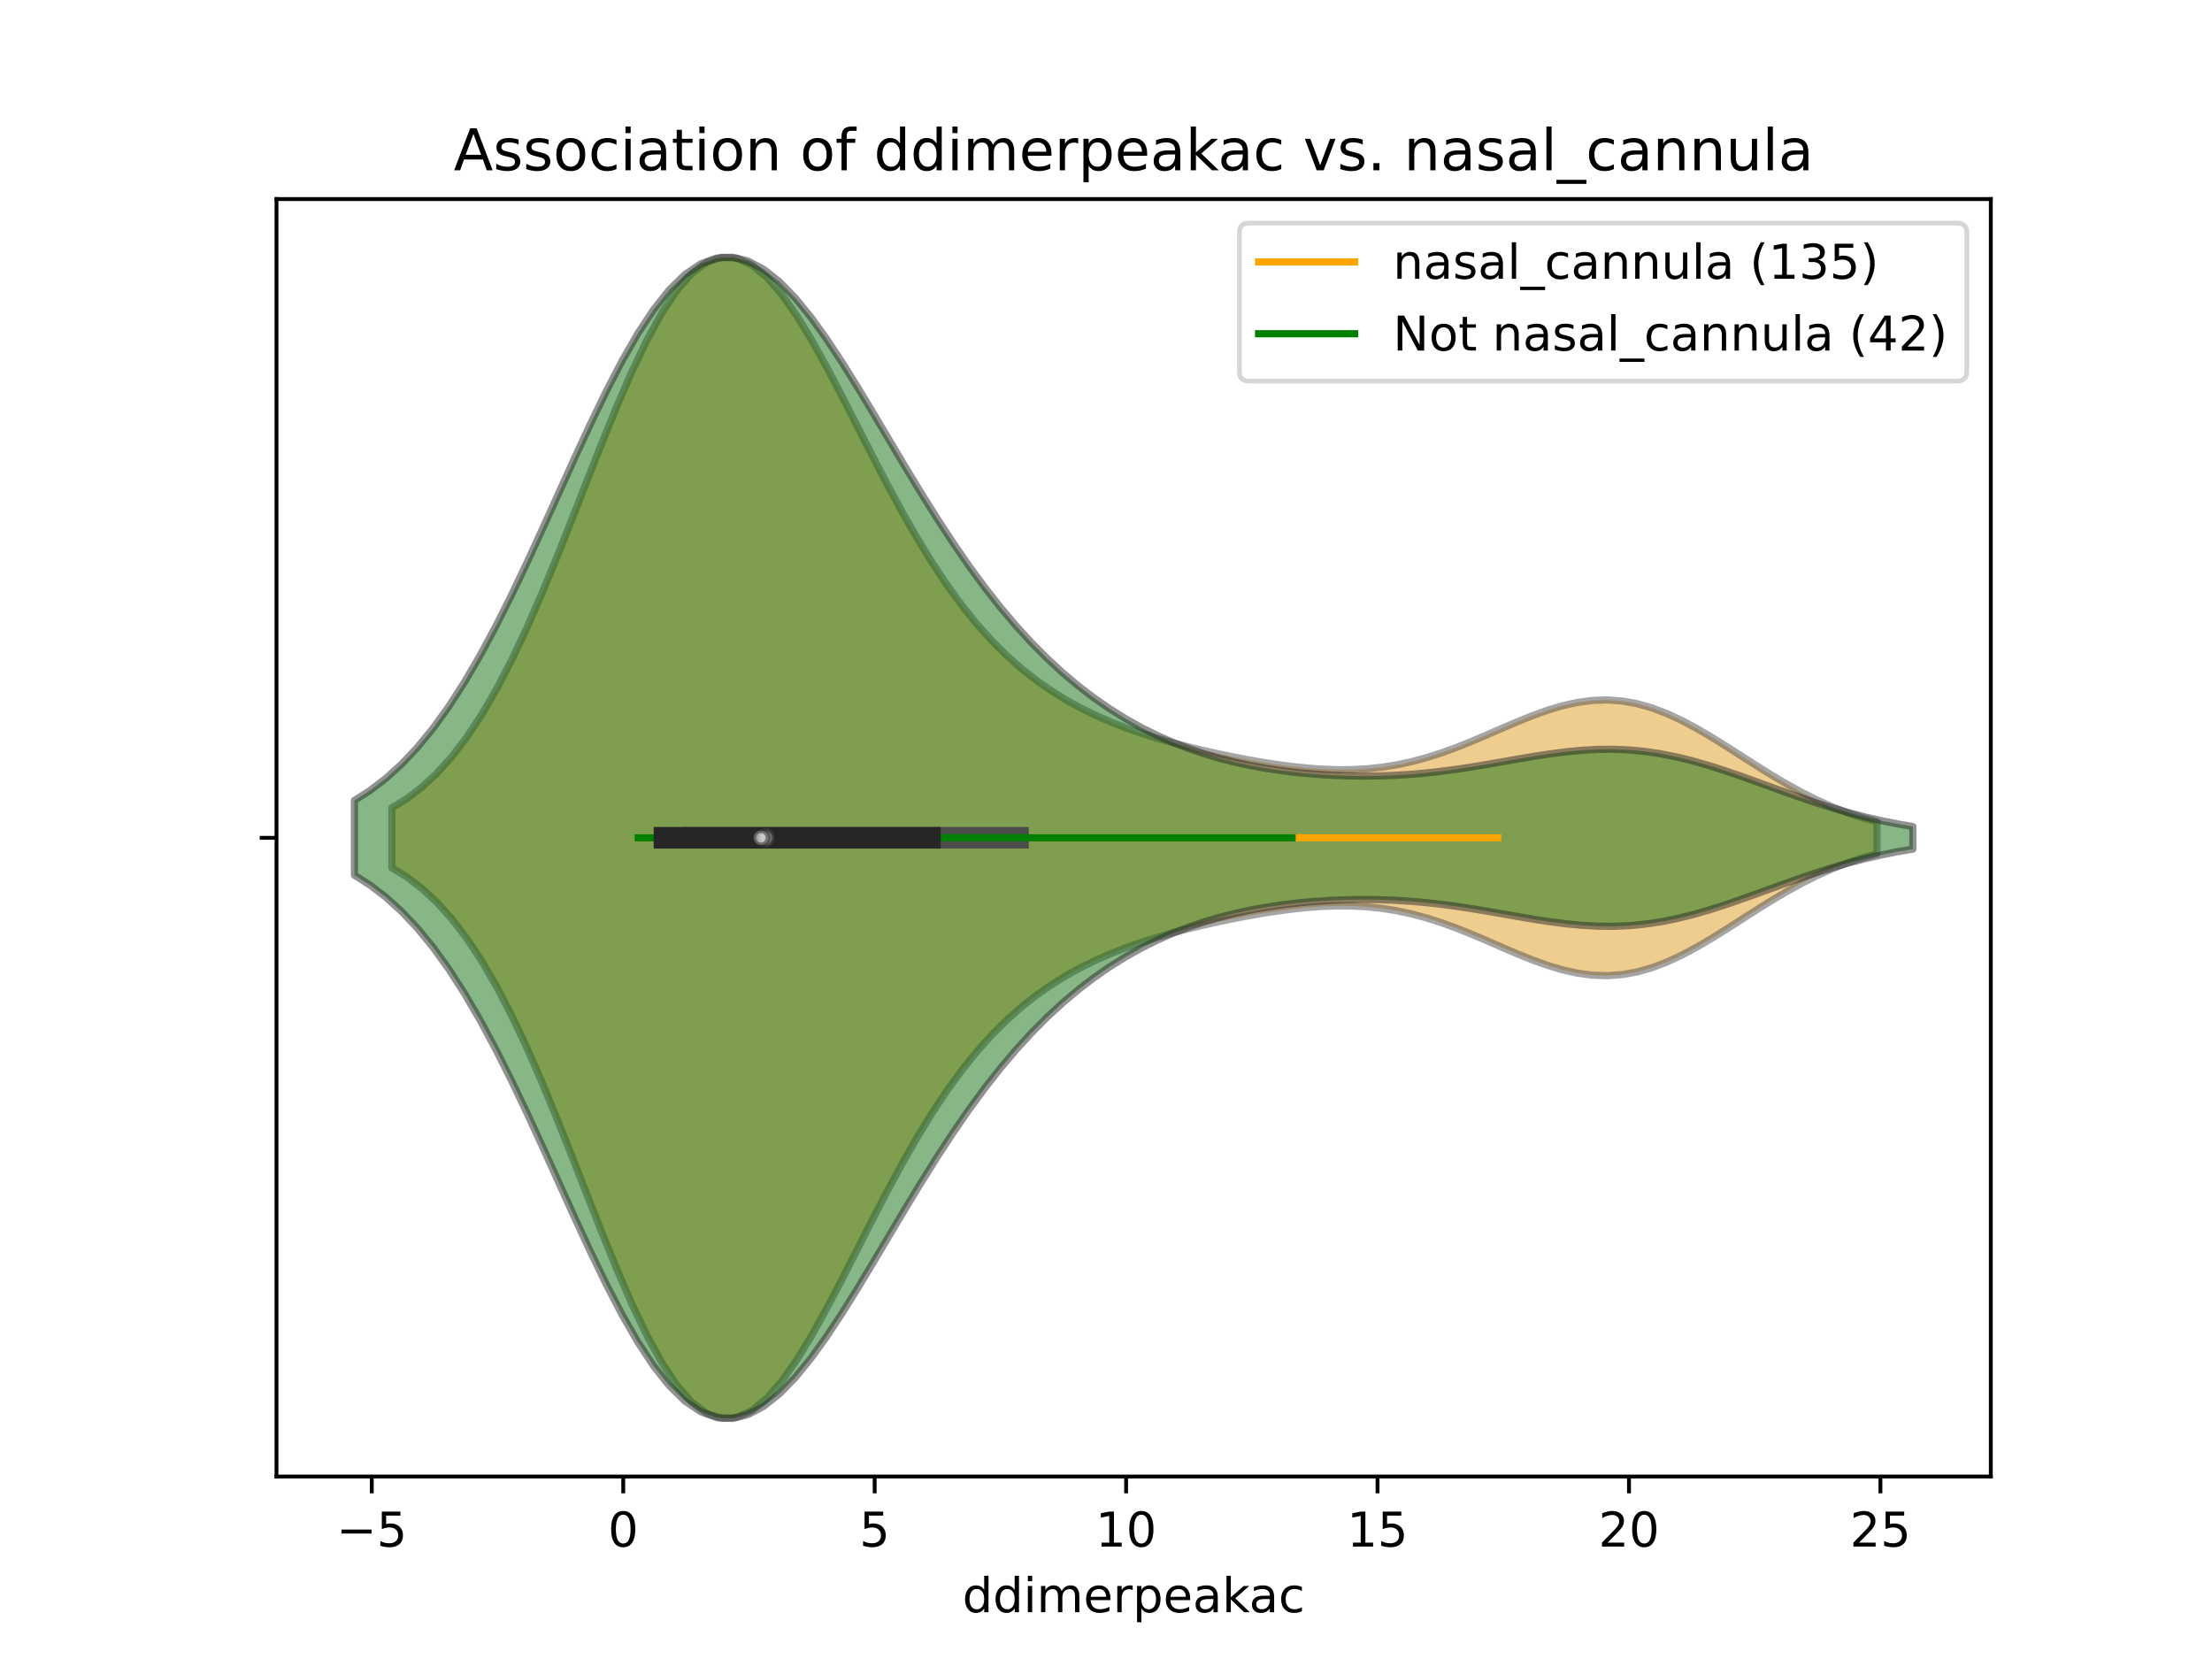 <?xml version="1.0" encoding="utf-8" standalone="no"?>
<!DOCTYPE svg PUBLIC "-//W3C//DTD SVG 1.1//EN"
  "http://www.w3.org/Graphics/SVG/1.1/DTD/svg11.dtd">
<!-- Created with matplotlib (https://matplotlib.org/) -->
<svg height="345.6pt" version="1.1" viewBox="0 0 460.8 345.6" width="460.8pt" xmlns="http://www.w3.org/2000/svg" xmlns:xlink="http://www.w3.org/1999/xlink">
 <defs>
  <style type="text/css">
*{stroke-linecap:butt;stroke-linejoin:round;}
  </style>
 </defs>
 <g id="figure_1">
  <g id="patch_1">
   <path d="M 0 345.6 
L 460.8 345.6 
L 460.8 0 
L 0 0 
z
" style="fill:#ffffff;"/>
  </g>
  <g id="axes_1">
   <g id="patch_2">
    <path d="M 57.6 307.584 
L 414.72 307.584 
L 414.72 41.472 
L 57.6 41.472 
z
" style="fill:#ffffff;"/>
   </g>
   <g id="PolyCollection_1">
    <defs>
     <path d="M 81.631 -164.834 
L 81.631 -177.31 
L 84.756 -179.239 
L 87.881 -181.621 
L 91.006 -184.518 
L 94.131 -187.984 
L 97.256 -192.064 
L 100.381 -196.789 
L 103.506 -202.169 
L 106.631 -208.192 
L 109.756 -214.813 
L 112.881 -221.962 
L 116.006 -229.533 
L 119.131 -237.393 
L 122.256 -245.378 
L 125.381 -253.304 
L 128.506 -260.974 
L 131.631 -268.181 
L 134.756 -274.725 
L 137.881 -280.422 
L 141.005 -285.108 
L 144.13 -288.657 
L 147.255 -290.979 
L 150.38 -292.032 
L 153.505 -291.817 
L 156.63 -290.382 
L 159.755 -287.816 
L 162.88 -284.242 
L 166.005 -279.812 
L 169.13 -274.695 
L 172.255 -269.069 
L 175.38 -263.111 
L 178.505 -256.989 
L 181.63 -250.856 
L 184.755 -244.843 
L 187.88 -239.058 
L 191.005 -233.583 
L 194.13 -228.475 
L 197.255 -223.769 
L 200.38 -219.478 
L 203.505 -215.599 
L 206.63 -212.119 
L 209.755 -209.012 
L 212.88 -206.249 
L 216.005 -203.797 
L 219.13 -201.624 
L 222.255 -199.697 
L 225.38 -197.988 
L 228.505 -196.468 
L 231.63 -195.113 
L 234.755 -193.899 
L 237.88 -192.807 
L 241.005 -191.819 
L 244.13 -190.919 
L 247.255 -190.094 
L 250.38 -189.333 
L 253.504 -188.629 
L 256.629 -187.976 
L 259.754 -187.375 
L 262.879 -186.829 
L 266.004 -186.344 
L 269.129 -185.931 
L 272.254 -185.601 
L 275.379 -185.372 
L 278.504 -185.258 
L 281.629 -185.278 
L 284.754 -185.446 
L 287.879 -185.775 
L 291.004 -186.274 
L 294.129 -186.947 
L 297.254 -187.79 
L 300.379 -188.792 
L 303.504 -189.934 
L 306.629 -191.188 
L 309.754 -192.517 
L 312.879 -193.876 
L 316.004 -195.214 
L 319.129 -196.476 
L 322.254 -197.607 
L 325.379 -198.55 
L 328.504 -199.255 
L 331.629 -199.68 
L 334.754 -199.793 
L 337.879 -199.575 
L 341.004 -199.019 
L 344.129 -198.137 
L 347.254 -196.952 
L 350.379 -195.5 
L 353.504 -193.827 
L 356.629 -191.987 
L 359.754 -190.038 
L 362.879 -188.037 
L 366.003 -186.039 
L 369.128 -184.095 
L 372.253 -182.246 
L 375.378 -180.526 
L 378.503 -178.958 
L 381.628 -177.558 
L 384.753 -176.332 
L 387.878 -175.276 
L 391.003 -174.385 
L 391.003 -167.759 
L 391.003 -167.759 
L 387.878 -166.868 
L 384.753 -165.812 
L 381.628 -164.586 
L 378.503 -163.186 
L 375.378 -161.618 
L 372.253 -159.898 
L 369.128 -158.049 
L 366.003 -156.105 
L 362.879 -154.107 
L 359.754 -152.106 
L 356.629 -150.157 
L 353.504 -148.317 
L 350.379 -146.644 
L 347.254 -145.192 
L 344.129 -144.007 
L 341.004 -143.125 
L 337.879 -142.569 
L 334.754 -142.351 
L 331.629 -142.464 
L 328.504 -142.889 
L 325.379 -143.594 
L 322.254 -144.537 
L 319.129 -145.668 
L 316.004 -146.93 
L 312.879 -148.268 
L 309.754 -149.627 
L 306.629 -150.956 
L 303.504 -152.21 
L 300.379 -153.352 
L 297.254 -154.354 
L 294.129 -155.197 
L 291.004 -155.87 
L 287.879 -156.369 
L 284.754 -156.698 
L 281.629 -156.866 
L 278.504 -156.886 
L 275.379 -156.772 
L 272.254 -156.543 
L 269.129 -156.213 
L 266.004 -155.8 
L 262.879 -155.315 
L 259.754 -154.769 
L 256.629 -154.168 
L 253.504 -153.515 
L 250.38 -152.811 
L 247.255 -152.05 
L 244.13 -151.225 
L 241.005 -150.325 
L 237.88 -149.337 
L 234.755 -148.245 
L 231.63 -147.031 
L 228.505 -145.676 
L 225.38 -144.156 
L 222.255 -142.446 
L 219.13 -140.52 
L 216.005 -138.347 
L 212.88 -135.895 
L 209.755 -133.132 
L 206.63 -130.025 
L 203.505 -126.545 
L 200.38 -122.666 
L 197.255 -118.375 
L 194.13 -113.669 
L 191.005 -108.561 
L 187.88 -103.086 
L 184.755 -97.301 
L 181.63 -91.288 
L 178.505 -85.155 
L 175.38 -79.033 
L 172.255 -73.075 
L 169.13 -67.449 
L 166.005 -62.332 
L 162.88 -57.902 
L 159.755 -54.328 
L 156.63 -51.762 
L 153.505 -50.327 
L 150.38 -50.112 
L 147.255 -51.165 
L 144.13 -53.487 
L 141.005 -57.036 
L 137.881 -61.722 
L 134.756 -67.419 
L 131.631 -73.963 
L 128.506 -81.17 
L 125.381 -88.84 
L 122.256 -96.766 
L 119.131 -104.751 
L 116.006 -112.611 
L 112.881 -120.182 
L 109.756 -127.331 
L 106.631 -133.952 
L 103.506 -139.975 
L 100.381 -145.355 
L 97.256 -150.08 
L 94.131 -154.16 
L 91.006 -157.626 
L 87.881 -160.523 
L 84.756 -162.905 
L 81.631 -164.834 
z
" id="ma1609cde77" style="stroke:#4c4c4c;stroke-opacity:0.5;stroke-width:1.5;"/>
    </defs>
    <g clip-path="url(#p2fb7a0aff7)">
     <use style="fill:#df9c20;fill-opacity:0.5;stroke:#4c4c4c;stroke-opacity:0.5;stroke-width:1.5;" x="0" xlink:href="#ma1609cde77" y="345.6"/>
    </g>
   </g>
   <g id="PolyCollection_2">
    <defs>
     <path d="M 73.833 -163.29 
L 73.833 -178.854 
L 77.112 -180.945 
L 80.391 -183.456 
L 83.671 -186.43 
L 86.95 -189.904 
L 90.229 -193.907 
L 93.509 -198.453 
L 96.788 -203.544 
L 100.067 -209.16 
L 103.347 -215.263 
L 106.626 -221.794 
L 109.905 -228.67 
L 113.185 -235.79 
L 116.464 -243.033 
L 119.743 -250.263 
L 123.023 -257.335 
L 126.302 -264.098 
L 129.581 -270.403 
L 132.861 -276.106 
L 136.14 -281.079 
L 139.42 -285.212 
L 142.699 -288.419 
L 145.978 -290.64 
L 149.258 -291.845 
L 152.537 -292.032 
L 155.816 -291.229 
L 159.096 -289.491 
L 162.375 -286.893 
L 165.654 -283.532 
L 168.934 -279.516 
L 172.213 -274.965 
L 175.492 -269.999 
L 178.772 -264.739 
L 182.051 -259.299 
L 185.33 -253.785 
L 188.61 -248.29 
L 191.889 -242.895 
L 195.168 -237.665 
L 198.448 -232.653 
L 201.727 -227.894 
L 205.006 -223.415 
L 208.286 -219.23 
L 211.565 -215.343 
L 214.844 -211.752 
L 218.124 -208.451 
L 221.403 -205.427 
L 224.682 -202.67 
L 227.962 -200.164 
L 231.241 -197.896 
L 234.52 -195.853 
L 237.8 -194.021 
L 241.079 -192.388 
L 244.358 -190.942 
L 247.638 -189.669 
L 250.917 -188.558 
L 254.196 -187.596 
L 257.476 -186.771 
L 260.755 -186.072 
L 264.034 -185.487 
L 267.314 -185.005 
L 270.593 -184.619 
L 273.872 -184.322 
L 277.152 -184.109 
L 280.431 -183.978 
L 283.71 -183.928 
L 286.99 -183.959 
L 290.269 -184.074 
L 293.548 -184.273 
L 296.828 -184.554 
L 300.107 -184.915 
L 303.386 -185.349 
L 306.666 -185.846 
L 309.945 -186.389 
L 313.224 -186.96 
L 316.504 -187.534 
L 319.783 -188.085 
L 323.062 -188.584 
L 326.342 -189.002 
L 329.621 -189.312 
L 332.9 -189.489 
L 336.18 -189.514 
L 339.459 -189.371 
L 342.739 -189.055 
L 346.018 -188.566 
L 349.297 -187.911 
L 352.577 -187.104 
L 355.856 -186.166 
L 359.135 -185.122 
L 362.415 -183.999 
L 365.694 -182.828 
L 368.973 -181.637 
L 372.253 -180.454 
L 375.532 -179.304 
L 378.811 -178.208 
L 382.091 -177.184 
L 385.37 -176.244 
L 388.649 -175.395 
L 391.929 -174.642 
L 395.208 -173.984 
L 398.487 -173.418 
L 398.487 -168.726 
L 398.487 -168.726 
L 395.208 -168.16 
L 391.929 -167.502 
L 388.649 -166.749 
L 385.37 -165.9 
L 382.091 -164.96 
L 378.811 -163.936 
L 375.532 -162.84 
L 372.253 -161.69 
L 368.973 -160.507 
L 365.694 -159.316 
L 362.415 -158.145 
L 359.135 -157.022 
L 355.856 -155.978 
L 352.577 -155.04 
L 349.297 -154.233 
L 346.018 -153.578 
L 342.739 -153.089 
L 339.459 -152.773 
L 336.18 -152.63 
L 332.9 -152.655 
L 329.621 -152.832 
L 326.342 -153.142 
L 323.062 -153.56 
L 319.783 -154.059 
L 316.504 -154.61 
L 313.224 -155.184 
L 309.945 -155.755 
L 306.666 -156.298 
L 303.386 -156.795 
L 300.107 -157.229 
L 296.828 -157.59 
L 293.548 -157.871 
L 290.269 -158.07 
L 286.99 -158.185 
L 283.71 -158.216 
L 280.431 -158.166 
L 277.152 -158.035 
L 273.872 -157.822 
L 270.593 -157.525 
L 267.314 -157.139 
L 264.034 -156.657 
L 260.755 -156.072 
L 257.476 -155.373 
L 254.196 -154.548 
L 250.917 -153.586 
L 247.638 -152.475 
L 244.358 -151.202 
L 241.079 -149.756 
L 237.8 -148.123 
L 234.52 -146.291 
L 231.241 -144.248 
L 227.962 -141.98 
L 224.682 -139.474 
L 221.403 -136.717 
L 218.124 -133.693 
L 214.844 -130.392 
L 211.565 -126.801 
L 208.286 -122.914 
L 205.006 -118.729 
L 201.727 -114.25 
L 198.448 -109.491 
L 195.168 -104.479 
L 191.889 -99.249 
L 188.61 -93.854 
L 185.33 -88.359 
L 182.051 -82.845 
L 178.772 -77.405 
L 175.492 -72.145 
L 172.213 -67.179 
L 168.934 -62.628 
L 165.654 -58.612 
L 162.375 -55.251 
L 159.096 -52.653 
L 155.816 -50.915 
L 152.537 -50.112 
L 149.258 -50.299 
L 145.978 -51.504 
L 142.699 -53.725 
L 139.42 -56.932 
L 136.14 -61.065 
L 132.861 -66.038 
L 129.581 -71.741 
L 126.302 -78.046 
L 123.023 -84.809 
L 119.743 -91.881 
L 116.464 -99.111 
L 113.185 -106.354 
L 109.905 -113.474 
L 106.626 -120.35 
L 103.347 -126.881 
L 100.067 -132.984 
L 96.788 -138.6 
L 93.509 -143.691 
L 90.229 -148.237 
L 86.95 -152.24 
L 83.671 -155.714 
L 80.391 -158.688 
L 77.112 -161.199 
L 73.833 -163.29 
z
" id="mdaf600ef42" style="stroke:#262626;stroke-opacity:0.5;stroke-width:1.5;"/>
    </defs>
    <g clip-path="url(#p2fb7a0aff7)">
     <use style="fill:#107010;fill-opacity:0.5;stroke:#262626;stroke-opacity:0.5;stroke-width:1.5;" x="0" xlink:href="#mdaf600ef42" y="345.6"/>
    </g>
   </g>
   <g id="matplotlib.axis_1">
    <g id="xtick_1">
     <g id="line2d_1">
      <defs>
       <path d="M 0 0 
L 0 3.5 
" id="md2f5a718f3" style="stroke:#000000;stroke-width:0.8;"/>
      </defs>
      <g>
       <use style="stroke:#000000;stroke-width:0.8;" x="77.45" xlink:href="#md2f5a718f3" y="307.584"/>
      </g>
     </g>
     <g id="text_1">
      <!-- −5 -->
      <defs>
       <path d="M 10.594 35.5 
L 73.188 35.5 
L 73.188 27.203 
L 10.594 27.203 
z
" id="DejaVuSans-8722"/>
       <path d="M 10.797 72.906 
L 49.516 72.906 
L 49.516 64.594 
L 19.828 64.594 
L 19.828 46.734 
Q 21.969 47.469 24.109 47.828 
Q 26.266 48.188 28.422 48.188 
Q 40.625 48.188 47.75 41.5 
Q 54.891 34.812 54.891 23.391 
Q 54.891 11.625 47.562 5.094 
Q 40.234 -1.422 26.906 -1.422 
Q 22.312 -1.422 17.547 -0.641 
Q 12.797 0.141 7.719 1.703 
L 7.719 11.625 
Q 12.109 9.234 16.797 8.062 
Q 21.484 6.891 26.703 6.891 
Q 35.156 6.891 40.078 11.328 
Q 45.016 15.766 45.016 23.391 
Q 45.016 31 40.078 35.438 
Q 35.156 39.891 26.703 39.891 
Q 22.75 39.891 18.812 39.016 
Q 14.891 38.141 10.797 36.281 
z
" id="DejaVuSans-53"/>
      </defs>
      <g transform="translate(70.079 322.182)scale(0.1 -0.1)">
       <use xlink:href="#DejaVuSans-8722"/>
       <use x="83.789" xlink:href="#DejaVuSans-53"/>
      </g>
     </g>
    </g>
    <g id="xtick_2">
     <g id="line2d_2">
      <g>
       <use style="stroke:#000000;stroke-width:0.8;" x="129.83" xlink:href="#md2f5a718f3" y="307.584"/>
      </g>
     </g>
     <g id="text_2">
      <!-- 0 -->
      <defs>
       <path d="M 31.781 66.406 
Q 24.172 66.406 20.328 58.906 
Q 16.5 51.422 16.5 36.375 
Q 16.5 21.391 20.328 13.891 
Q 24.172 6.391 31.781 6.391 
Q 39.453 6.391 43.281 13.891 
Q 47.125 21.391 47.125 36.375 
Q 47.125 51.422 43.281 58.906 
Q 39.453 66.406 31.781 66.406 
z
M 31.781 74.219 
Q 44.047 74.219 50.516 64.516 
Q 56.984 54.828 56.984 36.375 
Q 56.984 17.969 50.516 8.266 
Q 44.047 -1.422 31.781 -1.422 
Q 19.531 -1.422 13.062 8.266 
Q 6.594 17.969 6.594 36.375 
Q 6.594 54.828 13.062 64.516 
Q 19.531 74.219 31.781 74.219 
z
" id="DejaVuSans-48"/>
      </defs>
      <g transform="translate(126.648 322.182)scale(0.1 -0.1)">
       <use xlink:href="#DejaVuSans-48"/>
      </g>
     </g>
    </g>
    <g id="xtick_3">
     <g id="line2d_3">
      <g>
       <use style="stroke:#000000;stroke-width:0.8;" x="182.209" xlink:href="#md2f5a718f3" y="307.584"/>
      </g>
     </g>
     <g id="text_3">
      <!-- 5 -->
      <g transform="translate(179.028 322.182)scale(0.1 -0.1)">
       <use xlink:href="#DejaVuSans-53"/>
      </g>
     </g>
    </g>
    <g id="xtick_4">
     <g id="line2d_4">
      <g>
       <use style="stroke:#000000;stroke-width:0.8;" x="234.589" xlink:href="#md2f5a718f3" y="307.584"/>
      </g>
     </g>
     <g id="text_4">
      <!-- 10 -->
      <defs>
       <path d="M 12.406 8.297 
L 28.516 8.297 
L 28.516 63.922 
L 10.984 60.406 
L 10.984 69.391 
L 28.422 72.906 
L 38.281 72.906 
L 38.281 8.297 
L 54.391 8.297 
L 54.391 0 
L 12.406 0 
z
" id="DejaVuSans-49"/>
      </defs>
      <g transform="translate(228.226 322.182)scale(0.1 -0.1)">
       <use xlink:href="#DejaVuSans-49"/>
       <use x="63.623" xlink:href="#DejaVuSans-48"/>
      </g>
     </g>
    </g>
    <g id="xtick_5">
     <g id="line2d_5">
      <g>
       <use style="stroke:#000000;stroke-width:0.8;" x="286.968" xlink:href="#md2f5a718f3" y="307.584"/>
      </g>
     </g>
     <g id="text_5">
      <!-- 15 -->
      <g transform="translate(280.605 322.182)scale(0.1 -0.1)">
       <use xlink:href="#DejaVuSans-49"/>
       <use x="63.623" xlink:href="#DejaVuSans-53"/>
      </g>
     </g>
    </g>
    <g id="xtick_6">
     <g id="line2d_6">
      <g>
       <use style="stroke:#000000;stroke-width:0.8;" x="339.347" xlink:href="#md2f5a718f3" y="307.584"/>
      </g>
     </g>
     <g id="text_6">
      <!-- 20 -->
      <defs>
       <path d="M 19.188 8.297 
L 53.609 8.297 
L 53.609 0 
L 7.328 0 
L 7.328 8.297 
Q 12.938 14.109 22.625 23.891 
Q 32.328 33.688 34.812 36.531 
Q 39.547 41.844 41.422 45.531 
Q 43.312 49.219 43.312 52.781 
Q 43.312 58.594 39.234 62.25 
Q 35.156 65.922 28.609 65.922 
Q 23.969 65.922 18.812 64.312 
Q 13.672 62.703 7.812 59.422 
L 7.812 69.391 
Q 13.766 71.781 18.938 73 
Q 24.125 74.219 28.422 74.219 
Q 39.75 74.219 46.484 68.547 
Q 53.219 62.891 53.219 53.422 
Q 53.219 48.922 51.531 44.891 
Q 49.859 40.875 45.406 35.406 
Q 44.188 33.984 37.641 27.219 
Q 31.109 20.453 19.188 8.297 
z
" id="DejaVuSans-50"/>
      </defs>
      <g transform="translate(332.985 322.182)scale(0.1 -0.1)">
       <use xlink:href="#DejaVuSans-50"/>
       <use x="63.623" xlink:href="#DejaVuSans-48"/>
      </g>
     </g>
    </g>
    <g id="xtick_7">
     <g id="line2d_7">
      <g>
       <use style="stroke:#000000;stroke-width:0.8;" x="391.727" xlink:href="#md2f5a718f3" y="307.584"/>
      </g>
     </g>
     <g id="text_7">
      <!-- 25 -->
      <g transform="translate(385.364 322.182)scale(0.1 -0.1)">
       <use xlink:href="#DejaVuSans-50"/>
       <use x="63.623" xlink:href="#DejaVuSans-53"/>
      </g>
     </g>
    </g>
    <g id="text_8">
     <!-- ddimerpeakac -->
     <defs>
      <path d="M 45.406 46.391 
L 45.406 75.984 
L 54.391 75.984 
L 54.391 0 
L 45.406 0 
L 45.406 8.203 
Q 42.578 3.328 38.25 0.953 
Q 33.938 -1.422 27.875 -1.422 
Q 17.969 -1.422 11.734 6.484 
Q 5.516 14.406 5.516 27.297 
Q 5.516 40.188 11.734 48.094 
Q 17.969 56 27.875 56 
Q 33.938 56 38.25 53.625 
Q 42.578 51.266 45.406 46.391 
z
M 14.797 27.297 
Q 14.797 17.391 18.875 11.75 
Q 22.953 6.109 30.078 6.109 
Q 37.203 6.109 41.297 11.75 
Q 45.406 17.391 45.406 27.297 
Q 45.406 37.203 41.297 42.844 
Q 37.203 48.484 30.078 48.484 
Q 22.953 48.484 18.875 42.844 
Q 14.797 37.203 14.797 27.297 
z
" id="DejaVuSans-100"/>
      <path d="M 9.422 54.688 
L 18.406 54.688 
L 18.406 0 
L 9.422 0 
z
M 9.422 75.984 
L 18.406 75.984 
L 18.406 64.594 
L 9.422 64.594 
z
" id="DejaVuSans-105"/>
      <path d="M 52 44.188 
Q 55.375 50.25 60.062 53.125 
Q 64.75 56 71.094 56 
Q 79.641 56 84.281 50.016 
Q 88.922 44.047 88.922 33.016 
L 88.922 0 
L 79.891 0 
L 79.891 32.719 
Q 79.891 40.578 77.094 44.375 
Q 74.312 48.188 68.609 48.188 
Q 61.625 48.188 57.562 43.547 
Q 53.516 38.922 53.516 30.906 
L 53.516 0 
L 44.484 0 
L 44.484 32.719 
Q 44.484 40.625 41.703 44.406 
Q 38.922 48.188 33.109 48.188 
Q 26.219 48.188 22.156 43.531 
Q 18.109 38.875 18.109 30.906 
L 18.109 0 
L 9.078 0 
L 9.078 54.688 
L 18.109 54.688 
L 18.109 46.188 
Q 21.188 51.219 25.484 53.609 
Q 29.781 56 35.688 56 
Q 41.656 56 45.828 52.969 
Q 50 49.953 52 44.188 
z
" id="DejaVuSans-109"/>
      <path d="M 56.203 29.594 
L 56.203 25.203 
L 14.891 25.203 
Q 15.484 15.922 20.484 11.062 
Q 25.484 6.203 34.422 6.203 
Q 39.594 6.203 44.453 7.469 
Q 49.312 8.734 54.109 11.281 
L 54.109 2.781 
Q 49.266 0.734 44.188 -0.344 
Q 39.109 -1.422 33.891 -1.422 
Q 20.797 -1.422 13.156 6.188 
Q 5.516 13.812 5.516 26.812 
Q 5.516 40.234 12.766 48.109 
Q 20.016 56 32.328 56 
Q 43.359 56 49.781 48.891 
Q 56.203 41.797 56.203 29.594 
z
M 47.219 32.234 
Q 47.125 39.594 43.094 43.984 
Q 39.062 48.391 32.422 48.391 
Q 24.906 48.391 20.391 44.141 
Q 15.875 39.891 15.188 32.172 
z
" id="DejaVuSans-101"/>
      <path d="M 41.109 46.297 
Q 39.594 47.172 37.812 47.578 
Q 36.031 48 33.891 48 
Q 26.266 48 22.188 43.047 
Q 18.109 38.094 18.109 28.812 
L 18.109 0 
L 9.078 0 
L 9.078 54.688 
L 18.109 54.688 
L 18.109 46.188 
Q 20.953 51.172 25.484 53.578 
Q 30.031 56 36.531 56 
Q 37.453 56 38.578 55.875 
Q 39.703 55.766 41.062 55.516 
z
" id="DejaVuSans-114"/>
      <path d="M 18.109 8.203 
L 18.109 -20.797 
L 9.078 -20.797 
L 9.078 54.688 
L 18.109 54.688 
L 18.109 46.391 
Q 20.953 51.266 25.266 53.625 
Q 29.594 56 35.594 56 
Q 45.562 56 51.781 48.094 
Q 58.016 40.188 58.016 27.297 
Q 58.016 14.406 51.781 6.484 
Q 45.562 -1.422 35.594 -1.422 
Q 29.594 -1.422 25.266 0.953 
Q 20.953 3.328 18.109 8.203 
z
M 48.688 27.297 
Q 48.688 37.203 44.609 42.844 
Q 40.531 48.484 33.406 48.484 
Q 26.266 48.484 22.188 42.844 
Q 18.109 37.203 18.109 27.297 
Q 18.109 17.391 22.188 11.75 
Q 26.266 6.109 33.406 6.109 
Q 40.531 6.109 44.609 11.75 
Q 48.688 17.391 48.688 27.297 
z
" id="DejaVuSans-112"/>
      <path d="M 34.281 27.484 
Q 23.391 27.484 19.188 25 
Q 14.984 22.516 14.984 16.5 
Q 14.984 11.719 18.141 8.906 
Q 21.297 6.109 26.703 6.109 
Q 34.188 6.109 38.703 11.406 
Q 43.219 16.703 43.219 25.484 
L 43.219 27.484 
z
M 52.203 31.203 
L 52.203 0 
L 43.219 0 
L 43.219 8.297 
Q 40.141 3.328 35.547 0.953 
Q 30.953 -1.422 24.312 -1.422 
Q 15.922 -1.422 10.953 3.297 
Q 6 8.016 6 15.922 
Q 6 25.141 12.172 29.828 
Q 18.359 34.516 30.609 34.516 
L 43.219 34.516 
L 43.219 35.406 
Q 43.219 41.609 39.141 45 
Q 35.062 48.391 27.688 48.391 
Q 23 48.391 18.547 47.266 
Q 14.109 46.141 10.016 43.891 
L 10.016 52.203 
Q 14.938 54.109 19.578 55.047 
Q 24.219 56 28.609 56 
Q 40.484 56 46.344 49.844 
Q 52.203 43.703 52.203 31.203 
z
" id="DejaVuSans-97"/>
      <path d="M 9.078 75.984 
L 18.109 75.984 
L 18.109 31.109 
L 44.922 54.688 
L 56.391 54.688 
L 27.391 29.109 
L 57.625 0 
L 45.906 0 
L 18.109 26.703 
L 18.109 0 
L 9.078 0 
z
" id="DejaVuSans-107"/>
      <path d="M 48.781 52.594 
L 48.781 44.188 
Q 44.969 46.297 41.141 47.344 
Q 37.312 48.391 33.406 48.391 
Q 24.656 48.391 19.812 42.844 
Q 14.984 37.312 14.984 27.297 
Q 14.984 17.281 19.812 11.734 
Q 24.656 6.203 33.406 6.203 
Q 37.312 6.203 41.141 7.25 
Q 44.969 8.297 48.781 10.406 
L 48.781 2.094 
Q 45.016 0.344 40.984 -0.531 
Q 36.969 -1.422 32.422 -1.422 
Q 20.062 -1.422 12.781 6.344 
Q 5.516 14.109 5.516 27.297 
Q 5.516 40.672 12.859 48.328 
Q 20.219 56 33.016 56 
Q 37.156 56 41.109 55.141 
Q 45.062 54.297 48.781 52.594 
z
" id="DejaVuSans-99"/>
     </defs>
     <g transform="translate(200.484 335.861)scale(0.1 -0.1)">
      <use xlink:href="#DejaVuSans-100"/>
      <use x="63.477" xlink:href="#DejaVuSans-100"/>
      <use x="126.953" xlink:href="#DejaVuSans-105"/>
      <use x="154.736" xlink:href="#DejaVuSans-109"/>
      <use x="252.148" xlink:href="#DejaVuSans-101"/>
      <use x="313.672" xlink:href="#DejaVuSans-114"/>
      <use x="354.785" xlink:href="#DejaVuSans-112"/>
      <use x="418.262" xlink:href="#DejaVuSans-101"/>
      <use x="479.785" xlink:href="#DejaVuSans-97"/>
      <use x="541.064" xlink:href="#DejaVuSans-107"/>
      <use x="597.225" xlink:href="#DejaVuSans-97"/>
      <use x="658.504" xlink:href="#DejaVuSans-99"/>
     </g>
    </g>
   </g>
   <g id="matplotlib.axis_2">
    <g id="ytick_1">
     <g id="line2d_8">
      <defs>
       <path d="M 0 0 
L -3.5 0 
" id="m5feea16da8" style="stroke:#000000;stroke-width:0.8;"/>
      </defs>
      <g>
       <use style="stroke:#000000;stroke-width:0.8;" x="57.6" xlink:href="#m5feea16da8" y="174.528"/>
      </g>
     </g>
    </g>
   </g>
   <g id="line2d_9">
    <path clip-path="url(#p2fb7a0aff7)" d="M 133.287 174.528 
L 312.005 174.528 
" style="fill:none;stroke:#ffa500;stroke-linecap:square;stroke-width:1.5;"/>
   </g>
   <g id="line2d_10">
    <path clip-path="url(#p2fb7a0aff7)" d="M 144.653 174.528 
L 212.065 174.528 
" style="fill:none;stroke:#4c4c4c;stroke-linecap:square;stroke-width:4.5;"/>
   </g>
   <g id="line2d_11">
    <path clip-path="url(#p2fb7a0aff7)" d="M 132.972 174.528 
L 269.159 174.528 
" style="fill:none;stroke:#008000;stroke-linecap:square;stroke-width:1.5;"/>
   </g>
   <g id="line2d_12">
    <path clip-path="url(#p2fb7a0aff7)" d="M 138.42 174.528 
L 193.706 174.528 
" style="fill:none;stroke:#262626;stroke-linecap:square;stroke-width:4.5;"/>
   </g>
   <g id="patch_3">
    <path d="M 57.6 307.584 
L 57.6 41.472 
" style="fill:none;stroke:#000000;stroke-linecap:square;stroke-linejoin:miter;stroke-width:0.8;"/>
   </g>
   <g id="patch_4">
    <path d="M 414.72 307.584 
L 414.72 41.472 
" style="fill:none;stroke:#000000;stroke-linecap:square;stroke-linejoin:miter;stroke-width:0.8;"/>
   </g>
   <g id="patch_5">
    <path d="M 57.6 307.584 
L 414.72 307.584 
" style="fill:none;stroke:#000000;stroke-linecap:square;stroke-linejoin:miter;stroke-width:0.8;"/>
   </g>
   <g id="patch_6">
    <path d="M 57.6 41.472 
L 414.72 41.472 
" style="fill:none;stroke:#000000;stroke-linecap:square;stroke-linejoin:miter;stroke-width:0.8;"/>
   </g>
   <g id="PathCollection_1">
    <defs>
     <path d="M 0 1.5 
C 0.398 1.5 0.779 1.342 1.061 1.061 
C 1.342 0.779 1.5 0.398 1.5 0 
C 1.5 -0.398 1.342 -0.779 1.061 -1.061 
C 0.779 -1.342 0.398 -1.5 0 -1.5 
C -0.398 -1.5 -0.779 -1.342 -1.061 -1.061 
C -1.342 -0.779 -1.5 -0.398 -1.5 0 
C -1.5 0.398 -1.342 0.779 -1.061 1.061 
C -0.779 1.342 -0.398 1.5 0 1.5 
z
" id="m0b66d8dad0" style="stroke:#4c4c4c;stroke-opacity:0.5;"/>
    </defs>
    <g clip-path="url(#p2fb7a0aff7)">
     <use style="fill:#ffffff;fill-opacity:0.5;stroke:#4c4c4c;stroke-opacity:0.5;" x="159.372" xlink:href="#m0b66d8dad0" y="174.528"/>
    </g>
   </g>
   <g id="PathCollection_2">
    <defs>
     <path d="M 0 1.5 
C 0.398 1.5 0.779 1.342 1.061 1.061 
C 1.342 0.779 1.5 0.398 1.5 0 
C 1.5 -0.398 1.342 -0.779 1.061 -1.061 
C 0.779 -1.342 0.398 -1.5 0 -1.5 
C -0.398 -1.5 -0.779 -1.342 -1.061 -1.061 
C -1.342 -0.779 -1.5 -0.398 -1.5 0 
C -1.5 0.398 -1.342 0.779 -1.061 1.061 
C -0.779 1.342 -0.398 1.5 0 1.5 
z
" id="mc3bec9c11b" style="stroke:#262626;stroke-opacity:0.5;"/>
    </defs>
    <g clip-path="url(#p2fb7a0aff7)">
     <use style="fill:#ffffff;fill-opacity:0.5;stroke:#262626;stroke-opacity:0.5;" x="158.481" xlink:href="#mc3bec9c11b" y="174.528"/>
    </g>
   </g>
   <g id="text_9">
    <!-- Association of ddimerpeakac vs. nasal_cannula -->
    <defs>
     <path d="M 34.188 63.188 
L 20.797 26.906 
L 47.609 26.906 
z
M 28.609 72.906 
L 39.797 72.906 
L 67.578 0 
L 57.328 0 
L 50.688 18.703 
L 17.828 18.703 
L 11.188 0 
L 0.781 0 
z
" id="DejaVuSans-65"/>
     <path d="M 44.281 53.078 
L 44.281 44.578 
Q 40.484 46.531 36.375 47.5 
Q 32.281 48.484 27.875 48.484 
Q 21.188 48.484 17.844 46.438 
Q 14.5 44.391 14.5 40.281 
Q 14.5 37.156 16.891 35.375 
Q 19.281 33.594 26.516 31.984 
L 29.594 31.297 
Q 39.156 29.25 43.188 25.516 
Q 47.219 21.781 47.219 15.094 
Q 47.219 7.469 41.188 3.016 
Q 35.156 -1.422 24.609 -1.422 
Q 20.219 -1.422 15.453 -0.562 
Q 10.688 0.297 5.422 2 
L 5.422 11.281 
Q 10.406 8.688 15.234 7.391 
Q 20.062 6.109 24.812 6.109 
Q 31.156 6.109 34.562 8.281 
Q 37.984 10.453 37.984 14.406 
Q 37.984 18.062 35.516 20.016 
Q 33.062 21.969 24.703 23.781 
L 21.578 24.516 
Q 13.234 26.266 9.516 29.906 
Q 5.812 33.547 5.812 39.891 
Q 5.812 47.609 11.281 51.797 
Q 16.75 56 26.812 56 
Q 31.781 56 36.172 55.266 
Q 40.578 54.547 44.281 53.078 
z
" id="DejaVuSans-115"/>
     <path d="M 30.609 48.391 
Q 23.391 48.391 19.188 42.75 
Q 14.984 37.109 14.984 27.297 
Q 14.984 17.484 19.156 11.844 
Q 23.344 6.203 30.609 6.203 
Q 37.797 6.203 41.984 11.859 
Q 46.188 17.531 46.188 27.297 
Q 46.188 37.016 41.984 42.703 
Q 37.797 48.391 30.609 48.391 
z
M 30.609 56 
Q 42.328 56 49.016 48.375 
Q 55.719 40.766 55.719 27.297 
Q 55.719 13.875 49.016 6.219 
Q 42.328 -1.422 30.609 -1.422 
Q 18.844 -1.422 12.172 6.219 
Q 5.516 13.875 5.516 27.297 
Q 5.516 40.766 12.172 48.375 
Q 18.844 56 30.609 56 
z
" id="DejaVuSans-111"/>
     <path d="M 18.312 70.219 
L 18.312 54.688 
L 36.812 54.688 
L 36.812 47.703 
L 18.312 47.703 
L 18.312 18.016 
Q 18.312 11.328 20.141 9.422 
Q 21.969 7.516 27.594 7.516 
L 36.812 7.516 
L 36.812 0 
L 27.594 0 
Q 17.188 0 13.234 3.875 
Q 9.281 7.766 9.281 18.016 
L 9.281 47.703 
L 2.688 47.703 
L 2.688 54.688 
L 9.281 54.688 
L 9.281 70.219 
z
" id="DejaVuSans-116"/>
     <path d="M 54.891 33.016 
L 54.891 0 
L 45.906 0 
L 45.906 32.719 
Q 45.906 40.484 42.875 44.328 
Q 39.844 48.188 33.797 48.188 
Q 26.516 48.188 22.312 43.547 
Q 18.109 38.922 18.109 30.906 
L 18.109 0 
L 9.078 0 
L 9.078 54.688 
L 18.109 54.688 
L 18.109 46.188 
Q 21.344 51.125 25.703 53.562 
Q 30.078 56 35.797 56 
Q 45.219 56 50.047 50.172 
Q 54.891 44.344 54.891 33.016 
z
" id="DejaVuSans-110"/>
     <path id="DejaVuSans-32"/>
     <path d="M 37.109 75.984 
L 37.109 68.5 
L 28.516 68.5 
Q 23.688 68.5 21.797 66.547 
Q 19.922 64.594 19.922 59.516 
L 19.922 54.688 
L 34.719 54.688 
L 34.719 47.703 
L 19.922 47.703 
L 19.922 0 
L 10.891 0 
L 10.891 47.703 
L 2.297 47.703 
L 2.297 54.688 
L 10.891 54.688 
L 10.891 58.5 
Q 10.891 67.625 15.141 71.797 
Q 19.391 75.984 28.609 75.984 
z
" id="DejaVuSans-102"/>
     <path d="M 2.984 54.688 
L 12.5 54.688 
L 29.594 8.797 
L 46.688 54.688 
L 56.203 54.688 
L 35.688 0 
L 23.484 0 
z
" id="DejaVuSans-118"/>
     <path d="M 10.688 12.406 
L 21 12.406 
L 21 0 
L 10.688 0 
z
" id="DejaVuSans-46"/>
     <path d="M 9.422 75.984 
L 18.406 75.984 
L 18.406 0 
L 9.422 0 
z
" id="DejaVuSans-108"/>
     <path d="M 50.984 -16.609 
L 50.984 -23.578 
L -0.984 -23.578 
L -0.984 -16.609 
z
" id="DejaVuSans-95"/>
     <path d="M 8.5 21.578 
L 8.5 54.688 
L 17.484 54.688 
L 17.484 21.922 
Q 17.484 14.156 20.5 10.266 
Q 23.531 6.391 29.594 6.391 
Q 36.859 6.391 41.078 11.031 
Q 45.312 15.672 45.312 23.688 
L 45.312 54.688 
L 54.297 54.688 
L 54.297 0 
L 45.312 0 
L 45.312 8.406 
Q 42.047 3.422 37.719 1 
Q 33.406 -1.422 27.688 -1.422 
Q 18.266 -1.422 13.375 4.438 
Q 8.5 10.297 8.5 21.578 
z
M 31.109 56 
z
" id="DejaVuSans-117"/>
    </defs>
    <g transform="translate(94.516 35.472)scale(0.12 -0.12)">
     <use xlink:href="#DejaVuSans-65"/>
     <use x="68.408" xlink:href="#DejaVuSans-115"/>
     <use x="120.508" xlink:href="#DejaVuSans-115"/>
     <use x="172.607" xlink:href="#DejaVuSans-111"/>
     <use x="233.789" xlink:href="#DejaVuSans-99"/>
     <use x="288.77" xlink:href="#DejaVuSans-105"/>
     <use x="316.553" xlink:href="#DejaVuSans-97"/>
     <use x="377.832" xlink:href="#DejaVuSans-116"/>
     <use x="417.041" xlink:href="#DejaVuSans-105"/>
     <use x="444.824" xlink:href="#DejaVuSans-111"/>
     <use x="506.006" xlink:href="#DejaVuSans-110"/>
     <use x="569.385" xlink:href="#DejaVuSans-32"/>
     <use x="601.172" xlink:href="#DejaVuSans-111"/>
     <use x="662.354" xlink:href="#DejaVuSans-102"/>
     <use x="697.559" xlink:href="#DejaVuSans-32"/>
     <use x="729.346" xlink:href="#DejaVuSans-100"/>
     <use x="792.822" xlink:href="#DejaVuSans-100"/>
     <use x="856.299" xlink:href="#DejaVuSans-105"/>
     <use x="884.082" xlink:href="#DejaVuSans-109"/>
     <use x="981.494" xlink:href="#DejaVuSans-101"/>
     <use x="1043.018" xlink:href="#DejaVuSans-114"/>
     <use x="1084.131" xlink:href="#DejaVuSans-112"/>
     <use x="1147.607" xlink:href="#DejaVuSans-101"/>
     <use x="1209.131" xlink:href="#DejaVuSans-97"/>
     <use x="1270.41" xlink:href="#DejaVuSans-107"/>
     <use x="1326.57" xlink:href="#DejaVuSans-97"/>
     <use x="1387.85" xlink:href="#DejaVuSans-99"/>
     <use x="1442.83" xlink:href="#DejaVuSans-32"/>
     <use x="1474.617" xlink:href="#DejaVuSans-118"/>
     <use x="1533.797" xlink:href="#DejaVuSans-115"/>
     <use x="1585.896" xlink:href="#DejaVuSans-46"/>
     <use x="1617.684" xlink:href="#DejaVuSans-32"/>
     <use x="1649.471" xlink:href="#DejaVuSans-110"/>
     <use x="1712.85" xlink:href="#DejaVuSans-97"/>
     <use x="1774.129" xlink:href="#DejaVuSans-115"/>
     <use x="1826.229" xlink:href="#DejaVuSans-97"/>
     <use x="1887.508" xlink:href="#DejaVuSans-108"/>
     <use x="1915.291" xlink:href="#DejaVuSans-95"/>
     <use x="1965.291" xlink:href="#DejaVuSans-99"/>
     <use x="2020.271" xlink:href="#DejaVuSans-97"/>
     <use x="2081.551" xlink:href="#DejaVuSans-110"/>
     <use x="2144.93" xlink:href="#DejaVuSans-110"/>
     <use x="2208.309" xlink:href="#DejaVuSans-117"/>
     <use x="2271.688" xlink:href="#DejaVuSans-108"/>
     <use x="2299.471" xlink:href="#DejaVuSans-97"/>
    </g>
   </g>
   <g id="legend_1">
    <g id="patch_7">
     <path d="M 260.189 79.385 
L 407.72 79.385 
Q 409.72 79.385 409.72 77.385 
L 409.72 48.472 
Q 409.72 46.472 407.72 46.472 
L 260.189 46.472 
Q 258.189 46.472 258.189 48.472 
L 258.189 77.385 
Q 258.189 79.385 260.189 79.385 
z
" style="fill:#ffffff;opacity:0.8;stroke:#cccccc;stroke-linejoin:miter;"/>
    </g>
    <g id="line2d_13">
     <path d="M 262.189 54.57 
L 282.189 54.57 
" style="fill:none;stroke:#ffa500;stroke-linecap:square;stroke-width:1.5;"/>
    </g>
    <g id="line2d_14"/>
    <g id="text_10">
     <!-- nasal_cannula (135) -->
     <defs>
      <path d="M 31 75.875 
Q 24.469 64.656 21.281 53.656 
Q 18.109 42.672 18.109 31.391 
Q 18.109 20.125 21.312 9.062 
Q 24.516 -2 31 -13.188 
L 23.188 -13.188 
Q 15.875 -1.703 12.234 9.375 
Q 8.594 20.453 8.594 31.391 
Q 8.594 42.281 12.203 53.312 
Q 15.828 64.359 23.188 75.875 
z
" id="DejaVuSans-40"/>
      <path d="M 40.578 39.312 
Q 47.656 37.797 51.625 33 
Q 55.609 28.219 55.609 21.188 
Q 55.609 10.406 48.188 4.484 
Q 40.766 -1.422 27.094 -1.422 
Q 22.516 -1.422 17.656 -0.516 
Q 12.797 0.391 7.625 2.203 
L 7.625 11.719 
Q 11.719 9.328 16.594 8.109 
Q 21.484 6.891 26.812 6.891 
Q 36.078 6.891 40.938 10.547 
Q 45.797 14.203 45.797 21.188 
Q 45.797 27.641 41.281 31.266 
Q 36.766 34.906 28.719 34.906 
L 20.219 34.906 
L 20.219 43.016 
L 29.109 43.016 
Q 36.375 43.016 40.234 45.922 
Q 44.094 48.828 44.094 54.297 
Q 44.094 59.906 40.109 62.906 
Q 36.141 65.922 28.719 65.922 
Q 24.656 65.922 20.016 65.031 
Q 15.375 64.156 9.812 62.312 
L 9.812 71.094 
Q 15.438 72.656 20.344 73.438 
Q 25.25 74.219 29.594 74.219 
Q 40.828 74.219 47.359 69.109 
Q 53.906 64.016 53.906 55.328 
Q 53.906 49.266 50.438 45.094 
Q 46.969 40.922 40.578 39.312 
z
" id="DejaVuSans-51"/>
      <path d="M 8.016 75.875 
L 15.828 75.875 
Q 23.141 64.359 26.781 53.312 
Q 30.422 42.281 30.422 31.391 
Q 30.422 20.453 26.781 9.375 
Q 23.141 -1.703 15.828 -13.188 
L 8.016 -13.188 
Q 14.5 -2 17.703 9.062 
Q 20.906 20.125 20.906 31.391 
Q 20.906 42.672 17.703 53.656 
Q 14.5 64.656 8.016 75.875 
z
" id="DejaVuSans-41"/>
     </defs>
     <g transform="translate(290.189 58.07)scale(0.1 -0.1)">
      <use xlink:href="#DejaVuSans-110"/>
      <use x="63.379" xlink:href="#DejaVuSans-97"/>
      <use x="124.658" xlink:href="#DejaVuSans-115"/>
      <use x="176.758" xlink:href="#DejaVuSans-97"/>
      <use x="238.037" xlink:href="#DejaVuSans-108"/>
      <use x="265.82" xlink:href="#DejaVuSans-95"/>
      <use x="315.82" xlink:href="#DejaVuSans-99"/>
      <use x="370.801" xlink:href="#DejaVuSans-97"/>
      <use x="432.08" xlink:href="#DejaVuSans-110"/>
      <use x="495.459" xlink:href="#DejaVuSans-110"/>
      <use x="558.838" xlink:href="#DejaVuSans-117"/>
      <use x="622.217" xlink:href="#DejaVuSans-108"/>
      <use x="650" xlink:href="#DejaVuSans-97"/>
      <use x="711.279" xlink:href="#DejaVuSans-32"/>
      <use x="743.066" xlink:href="#DejaVuSans-40"/>
      <use x="782.08" xlink:href="#DejaVuSans-49"/>
      <use x="845.703" xlink:href="#DejaVuSans-51"/>
      <use x="909.326" xlink:href="#DejaVuSans-53"/>
      <use x="972.949" xlink:href="#DejaVuSans-41"/>
     </g>
    </g>
    <g id="line2d_15">
     <path d="M 262.189 69.527 
L 282.189 69.527 
" style="fill:none;stroke:#008000;stroke-linecap:square;stroke-width:1.5;"/>
    </g>
    <g id="line2d_16"/>
    <g id="text_11">
     <!-- Not nasal_cannula (42) -->
     <defs>
      <path d="M 9.812 72.906 
L 23.094 72.906 
L 55.422 11.922 
L 55.422 72.906 
L 64.984 72.906 
L 64.984 0 
L 51.703 0 
L 19.391 60.984 
L 19.391 0 
L 9.812 0 
z
" id="DejaVuSans-78"/>
      <path d="M 37.797 64.312 
L 12.891 25.391 
L 37.797 25.391 
z
M 35.203 72.906 
L 47.609 72.906 
L 47.609 25.391 
L 58.016 25.391 
L 58.016 17.188 
L 47.609 17.188 
L 47.609 0 
L 37.797 0 
L 37.797 17.188 
L 4.891 17.188 
L 4.891 26.703 
z
" id="DejaVuSans-52"/>
     </defs>
     <g transform="translate(290.189 73.027)scale(0.1 -0.1)">
      <use xlink:href="#DejaVuSans-78"/>
      <use x="74.805" xlink:href="#DejaVuSans-111"/>
      <use x="135.986" xlink:href="#DejaVuSans-116"/>
      <use x="175.195" xlink:href="#DejaVuSans-32"/>
      <use x="206.982" xlink:href="#DejaVuSans-110"/>
      <use x="270.361" xlink:href="#DejaVuSans-97"/>
      <use x="331.641" xlink:href="#DejaVuSans-115"/>
      <use x="383.74" xlink:href="#DejaVuSans-97"/>
      <use x="445.02" xlink:href="#DejaVuSans-108"/>
      <use x="472.803" xlink:href="#DejaVuSans-95"/>
      <use x="522.803" xlink:href="#DejaVuSans-99"/>
      <use x="577.783" xlink:href="#DejaVuSans-97"/>
      <use x="639.062" xlink:href="#DejaVuSans-110"/>
      <use x="702.441" xlink:href="#DejaVuSans-110"/>
      <use x="765.82" xlink:href="#DejaVuSans-117"/>
      <use x="829.199" xlink:href="#DejaVuSans-108"/>
      <use x="856.982" xlink:href="#DejaVuSans-97"/>
      <use x="918.262" xlink:href="#DejaVuSans-32"/>
      <use x="950.049" xlink:href="#DejaVuSans-40"/>
      <use x="989.062" xlink:href="#DejaVuSans-52"/>
      <use x="1052.686" xlink:href="#DejaVuSans-50"/>
      <use x="1116.309" xlink:href="#DejaVuSans-41"/>
     </g>
    </g>
   </g>
  </g>
 </g>
 <defs>
  <clipPath id="p2fb7a0aff7">
   <rect height="266.112" width="357.12" x="57.6" y="41.472"/>
  </clipPath>
 </defs>
</svg>
